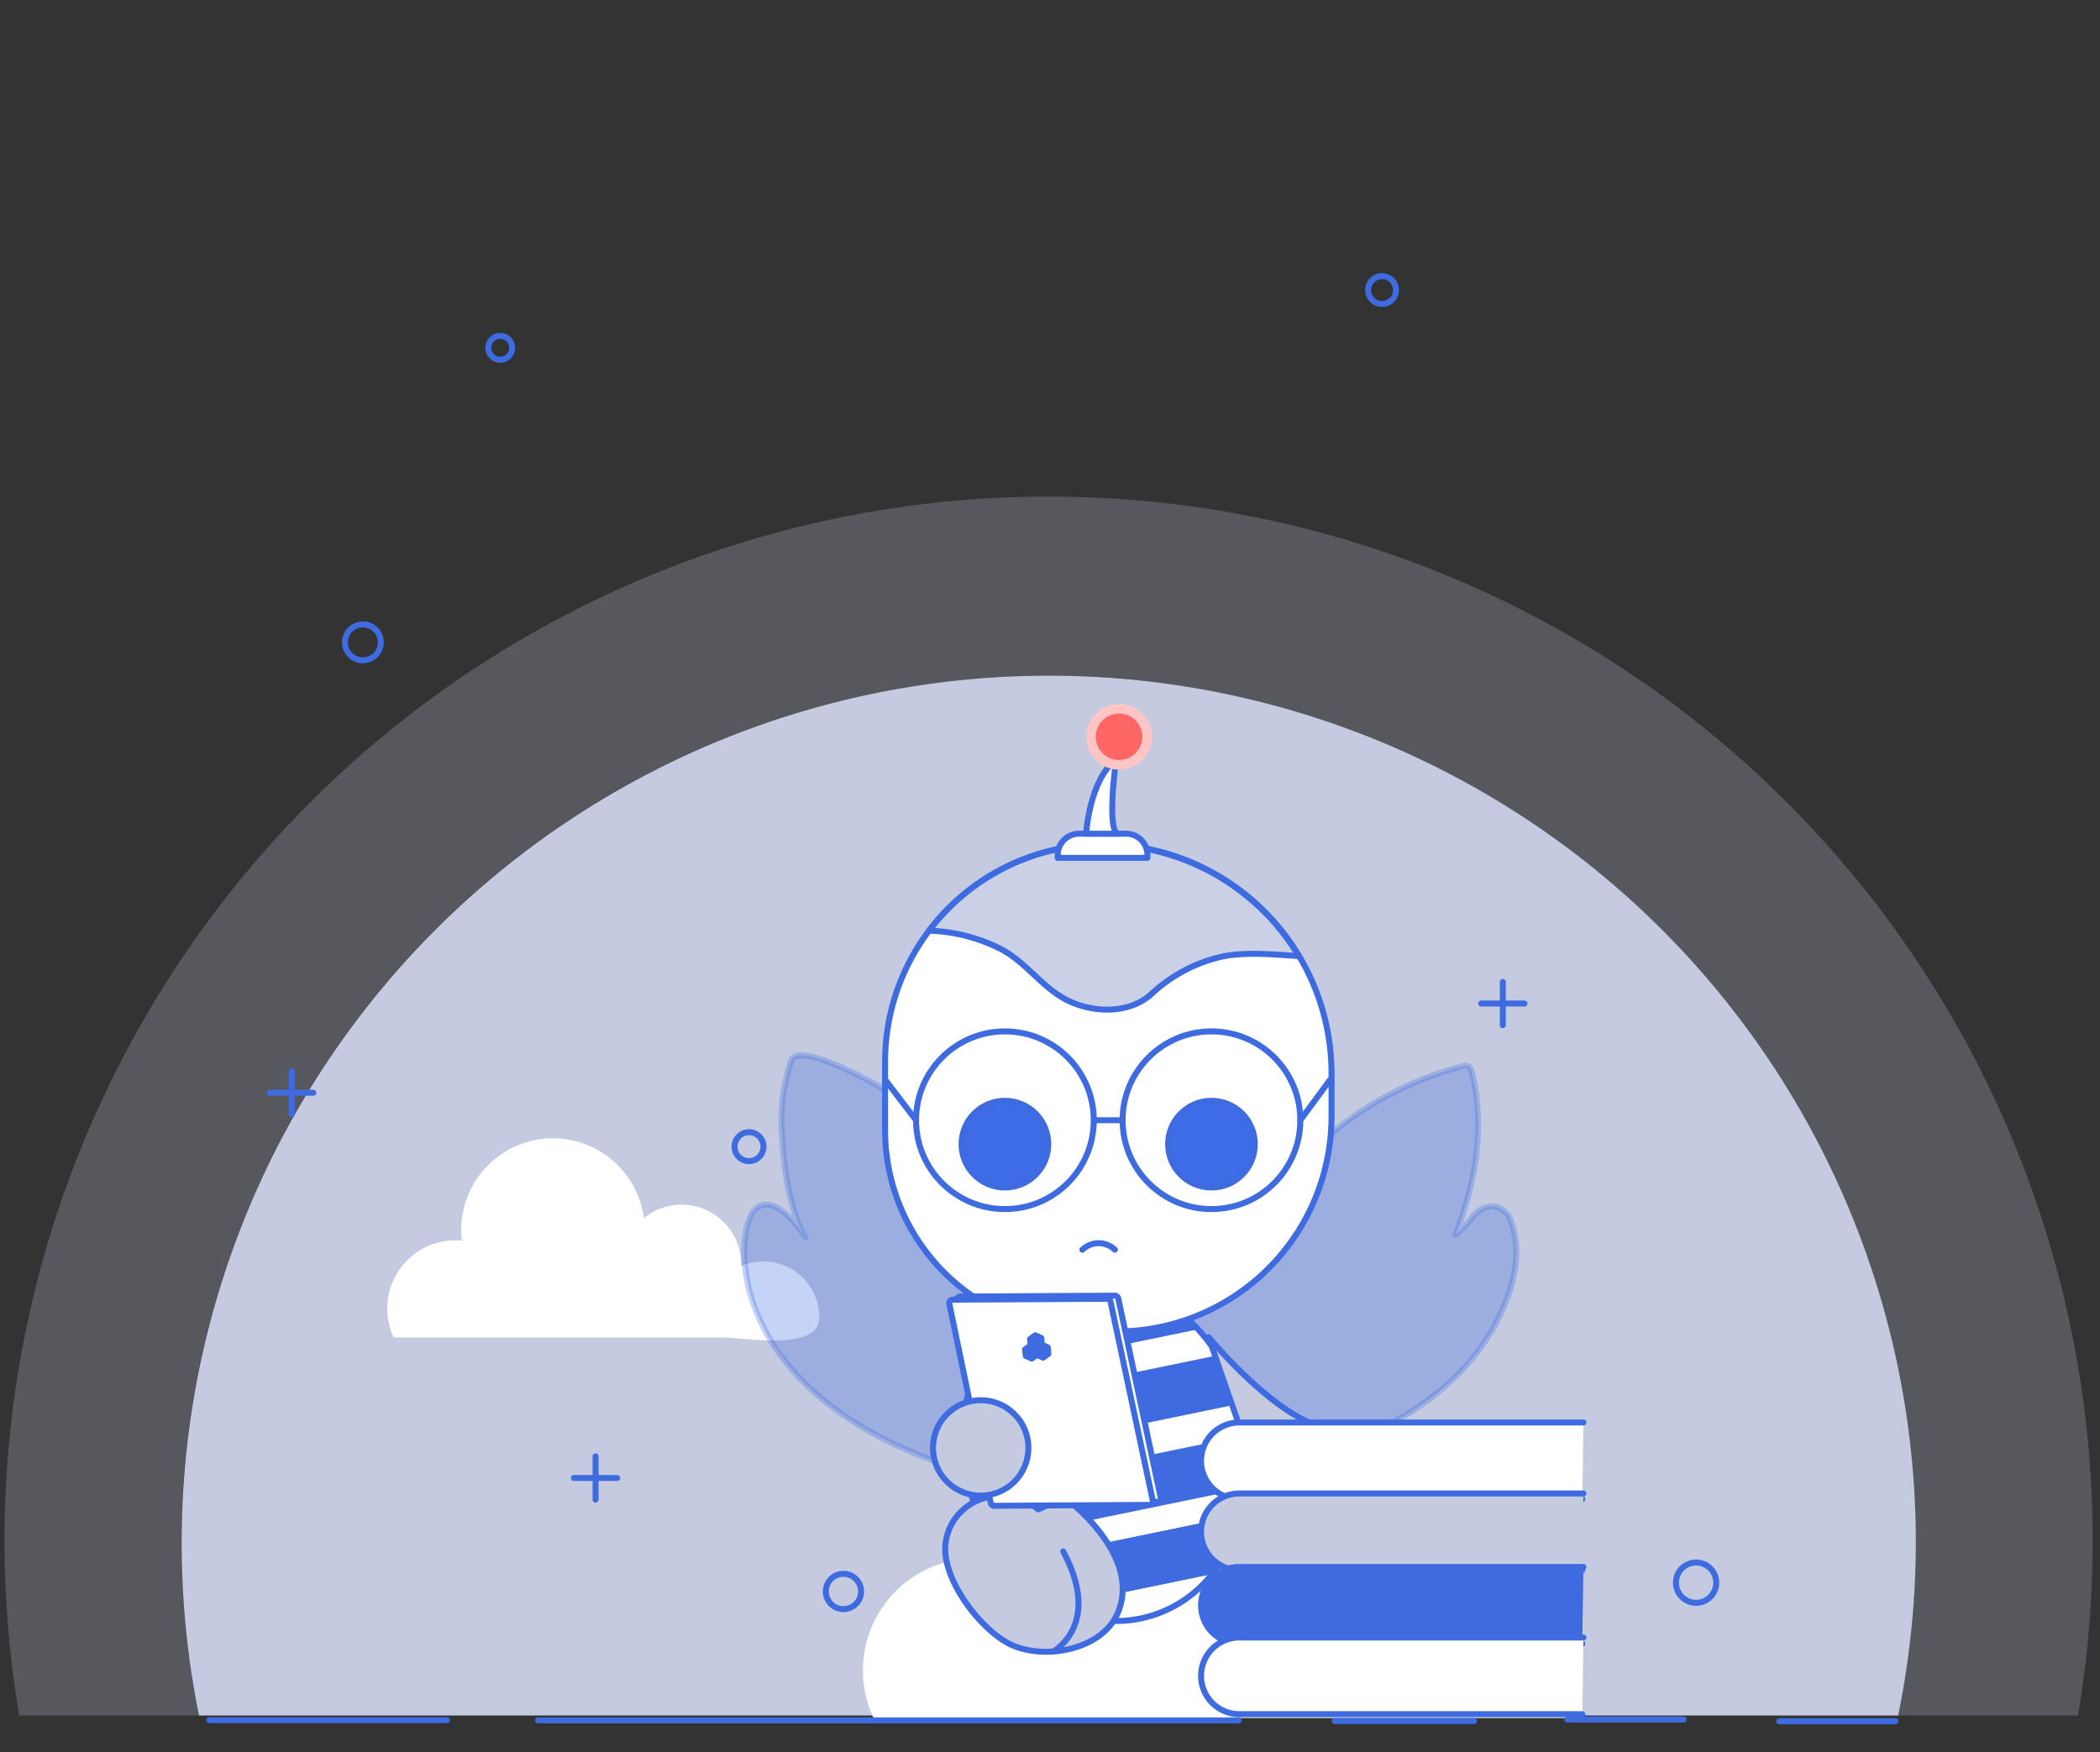 <svg id="Layer_1" data-name="Layer 1" xmlns="http://www.w3.org/2000/svg" viewBox="0 0 351.16 293.04"><rect x="0" y="0" width="351.16" height="293.04" fill="#333333" stroke="none"/><defs><style>.cls-1,.cls-12,.cls-2{fill:#c4cbe0;}.cls-1{opacity:0.25;}.cls-3,.cls-7{fill:#fff;}.cls-4{fill:none;}.cls-11,.cls-12,.cls-4,.cls-5,.cls-6,.cls-7,.cls-8{stroke:#3e6be0;stroke-linecap:round;stroke-linejoin:round;}.cls-5,.cls-6{fill:#3e6be0;}.cls-5{opacity:0.3;}.cls-8{fill:#cad1e6;}.cls-9{fill:#ffc4c4;}.cls-10{fill:#ff6766;}.cls-11{fill:#3e6be6;}</style></defs><path class="cls-1" d="M349.93,257.65a175.11,175.11,0,0,1-2.45,29.25H317.42A145,145,0,1,0,30.33,257.65a146,146,0,0,0,3,29.25H3.22a174.59,174.59,0,1,1,346.71-29.25Z"/><path class="cls-2" d="M320.37,257.65a146,146,0,0,1-2.95,29.25H33.28a145,145,0,1,1,287.09-29.25Z"/><path class="cls-3" d="M262.92,281.72a15.08,15.08,0,0,1-1.06,5.6H146.08a18.46,18.46,0,0,1-1.78-8A18.73,18.73,0,0,1,163,260.63a17,17,0,0,1,1.75.09,25.2,25.2,0,0,1,50-6.23,16.34,16.34,0,0,1,26.7,12.63c0,.18,0,.37,0,.55a15,15,0,0,1,6.11-1.28A15.33,15.33,0,0,1,262.92,281.72Z"/><path class="cls-3" d="M137,220.27c0,5.84-12.38,3.41-16.49,3.41H65.84a11.18,11.18,0,0,1-1.08-4.84,11.41,11.41,0,0,1,11.4-11.41,9.46,9.46,0,0,1,1.07.06,14.59,14.59,0,0,1-.11-1.76,15.34,15.34,0,0,1,30.55-2,9.95,9.95,0,0,1,16.26,7.69c0,.1,0,.22,0,.33a9.08,9.08,0,0,1,3.72-.78A9.34,9.34,0,0,1,137,220.27Z"/><circle class="cls-4" cx="141.04" cy="266.16" r="2.95"/><circle class="cls-4" cx="283.62" cy="264.69" r="3.37"/><circle class="cls-4" cx="125.25" cy="191.77" r="2.42"/><circle class="cls-4" cx="60.68" cy="107.43" r="3"/><circle class="cls-4" cx="83.65" cy="58.17" r="2"/><circle class="cls-4" cx="231.11" cy="48.51" r="2.33"/><circle class="cls-4" cx="178.95" cy="259.36" r="1.08"/><line class="cls-4" x1="34.99" y1="287.69" x2="74.75" y2="287.69"/><line class="cls-4" x1="89.97" y1="287.72" x2="207.14" y2="287.72"/><line class="cls-4" x1="223.21" y1="287.84" x2="246.48" y2="287.84"/><line class="cls-4" x1="262.08" y1="287.57" x2="281.54" y2="287.57"/><line class="cls-4" x1="297.51" y1="287.87" x2="316.97" y2="287.87"/><line class="cls-4" x1="95.97" y1="247.18" x2="103.21" y2="247.18"/><line class="cls-4" x1="99.59" y1="243.56" x2="99.59" y2="250.8"/><line class="cls-4" x1="45.16" y1="182.75" x2="52.4" y2="182.75"/><line class="cls-4" x1="48.78" y1="179.13" x2="48.78" y2="186.37"/><line class="cls-4" x1="247.68" y1="167.83" x2="254.92" y2="167.83"/><line class="cls-4" x1="251.3" y1="164.21" x2="251.3" y2="171.45"/><path class="cls-5" d="M194.9,229.34a118.56,118.56,0,0,1,23.6-36,56.78,56.78,0,0,1,26-15,1.52,1.52,0,0,1,1.05,0,1.56,1.56,0,0,1,.61,1.07c2.22,9.42.59,18.21-2.75,27.09a17.7,17.7,0,0,0,2.83-3,4.48,4.48,0,0,1,3.67-1.76,3.71,3.71,0,0,1,2.72,2.43c2.84,7.28-1.4,16.63-5.84,22.29-6.4,8.18-16,13.26-25.68,16.57A109.65,109.65,0,0,1,210,246.13S186.4,251.44,194.9,229.34Z"/><path class="cls-5" d="M186,230.66c-6.15-14.5-15.35-28.8-26.69-39.72a59.15,59.15,0,0,0-12.6-9.43c-2.09-1.14-11.9-6.49-14.09-4.61a1.5,1.5,0,0,0-.36.64,32,32,0,0,0-1.48,12.6c.33,5.12,1.19,12.33,3.91,16.77,0,0-5.38-8.52-8.74-4.26s-5.38,34.73,44.14,45.71C170.08,248.36,195,254,186,230.66Z"/><path class="cls-6" d="M199.93,221.89l-37,7.64a26,26,0,0,1,5.53-9l22.8-4.71A25.71,25.71,0,0,1,199.93,221.89Z"/><path class="cls-7" d="M191.28,215.83l-22.8,4.71a20.11,20.11,0,0,1,22.8-4.71Z"/><path class="cls-6" d="M207.18,234.3l-46,9.5a32.4,32.4,0,0,1,.15-7.89l42.54-8.8A33.13,33.13,0,0,1,207.18,234.3Z"/><path class="cls-7" d="M203.91,227.11l-42.54,8.8a30.39,30.39,0,0,1,1.58-6.38l37-7.64A30.08,30.08,0,0,1,203.91,227.11Z"/><path class="cls-6" d="M208.55,240.49a33.7,33.7,0,0,1,.09,7.83l-43.2,8.93a33.69,33.69,0,0,1-3-7.22Z"/><path class="cls-7" d="M176.14,268.22l27-5.59a20.4,20.4,0,0,1-27,5.59Z"/><path class="cls-7" d="M208.64,248.32a31.35,31.35,0,0,1-1.11,5.55l-38.87,8a31,31,0,0,1-3.22-4.66Z"/><path class="cls-7" d="M208.1,237.83c.19.89.33,1.77.45,2.66L162.42,250c-.25-.86-.46-1.73-.65-2.62a35,35,0,0,1-.55-3.61l46-9.5A35.76,35.76,0,0,1,208.1,237.83Z"/><path class="cls-6" d="M207.53,253.87a27.36,27.36,0,0,1-4.36,8.76l-27,5.59a27.2,27.2,0,0,1-7.48-6.31Z"/><path class="cls-7" d="M186.65,222.68h-5A33.72,33.72,0,0,1,148,189V177.59a36.38,36.38,0,0,1,37.79-36.36h0a38.36,38.36,0,0,1,36.87,38.33v7.14A36,36,0,0,1,186.65,222.68Z"/><path class="cls-8" d="M217.21,159.9c-4.15-.26-8.52-.71-12.47,0a25.45,25.45,0,0,0-12.27,6.41c-3.79,3.34-9.89,3.14-14.24.85-4.17-2.2-6.79-6.42-11.14-8.58a28.46,28.46,0,0,0-11.73-2.93,36.37,36.37,0,0,1,30.42-14.38,38.36,38.36,0,0,1,31.43,18.67Z"/><path class="cls-7" d="M180.42,139.43h7.89a3.56,3.56,0,0,1,3.56,3.56v.48a0,0,0,0,1,0,0h-15a0,0,0,0,1,0,0V143A3.56,3.56,0,0,1,180.42,139.43Z"/><path class="cls-7" d="M181.62,139.43s.57-9.14,5-12.32c0,0-1.69,12.32.45,12.32Z"/><circle class="cls-9" cx="187.12" cy="123.22" r="5.5"/><circle class="cls-10" cx="187.12" cy="123.22" r="3.89"/><circle class="cls-11" cx="168.04" cy="191.35" r="7.25"/><circle class="cls-11" cx="202.58" cy="191.35" r="7.25"/><circle class="cls-4" cx="168.04" cy="187.35" r="14.86"/><circle class="cls-4" cx="202.58" cy="187.35" r="14.86"/><line class="cls-4" x1="182.9" y1="187.35" x2="187.72" y2="187.35"/><line class="cls-4" x1="153.18" y1="187.35" x2="148.08" y2="180.66"/><line class="cls-4" x1="217.43" y1="187.35" x2="222.36" y2="180.66"/><path class="cls-4" d="M181,209a4,4,0,0,1,2.55-1.09,4,4,0,0,1,2.88,1.09"/><path class="cls-12" d="M202.12,223.64s15.08,18.35,23.73,15l-4.51,12.23a11.45,11.45,0,0,1-7.64-1.14c-3-1.75-4.11-4.72-5.93-9.84C205.24,232.75,203.32,227.17,202.12,223.64Z"/><path class="cls-12" d="M178,250.41s13.16,9.55,8.88,19.42c-2.67,6.18-12.4,7.9-18,5.14-5.13-2.54-11.7-11.28-10.73-17.18,1.19-7.28,10-10,15.46-5.35Z"/><path class="cls-4" d="M174.79,241.48a7.14,7.14,0,0,1,7.16-3.43"/><path class="cls-4" d="M177.79,259.47c5.63,10.55.5,15.32-1.6,16.72"/><ellipse class="cls-12" cx="220.51" cy="246.66" rx="6.84" ry="4.73" transform="translate(-90.44 359.69) rotate(-68.18)"/><path class="cls-7" d="M264.78,237.9H207.25a6.41,6.41,0,0,0-6.41,6.41h0a6.41,6.41,0,0,0,6.41,6.41h57.34"/><path class="cls-12" d="M264.78,249.77H207.25a6.41,6.41,0,0,0-6.41,6.42h0a6.41,6.41,0,0,0,6.41,6.41h57.34"/><path class="cls-6" d="M264.78,262.06H207.25a6.42,6.42,0,0,0-6.41,6.42h0a6.41,6.41,0,0,0,6.41,6.41h57.34"/><path class="cls-7" d="M264.78,273.86H207.25a6.41,6.41,0,0,0-6.41,6.41h0a6.41,6.41,0,0,0,6.41,6.41h57.34"/><path class="cls-7" d="M160,217.55,167,250.84a.58.58,0,0,0,.58.47l25.94-.14a.59.59,0,0,0,.57-.72L187,217.16a.61.61,0,0,0-.59-.47l-25.79.15A.59.59,0,0,0,160,217.55Z"/><path class="cls-7" d="M158.75,218.07l6.92,33.29a.6.6,0,0,0,.58.47l25.94-.15a.6.6,0,0,0,.58-.71l-7.07-33.29a.61.61,0,0,0-.59-.47l-25.79.15A.58.58,0,0,0,158.75,218.07Z"/><circle class="cls-12" cx="163.99" cy="242.15" r="7.98"/><polygon class="cls-6" points="173.41 226.58 173.31 225.49 172.31 225.04 171.42 225.67 171.52 226.76 172.52 227.21 173.41 226.58"/><polygon class="cls-6" points="175.31 226.42 175.21 225.33 174.21 224.88 173.32 225.51 173.43 226.6 174.42 227.06 175.31 226.42"/><polygon class="cls-6" points="174.22 224.86 174.12 223.77 173.13 223.32 172.24 223.95 172.34 225.04 173.33 225.49 174.22 224.86"/></svg>
